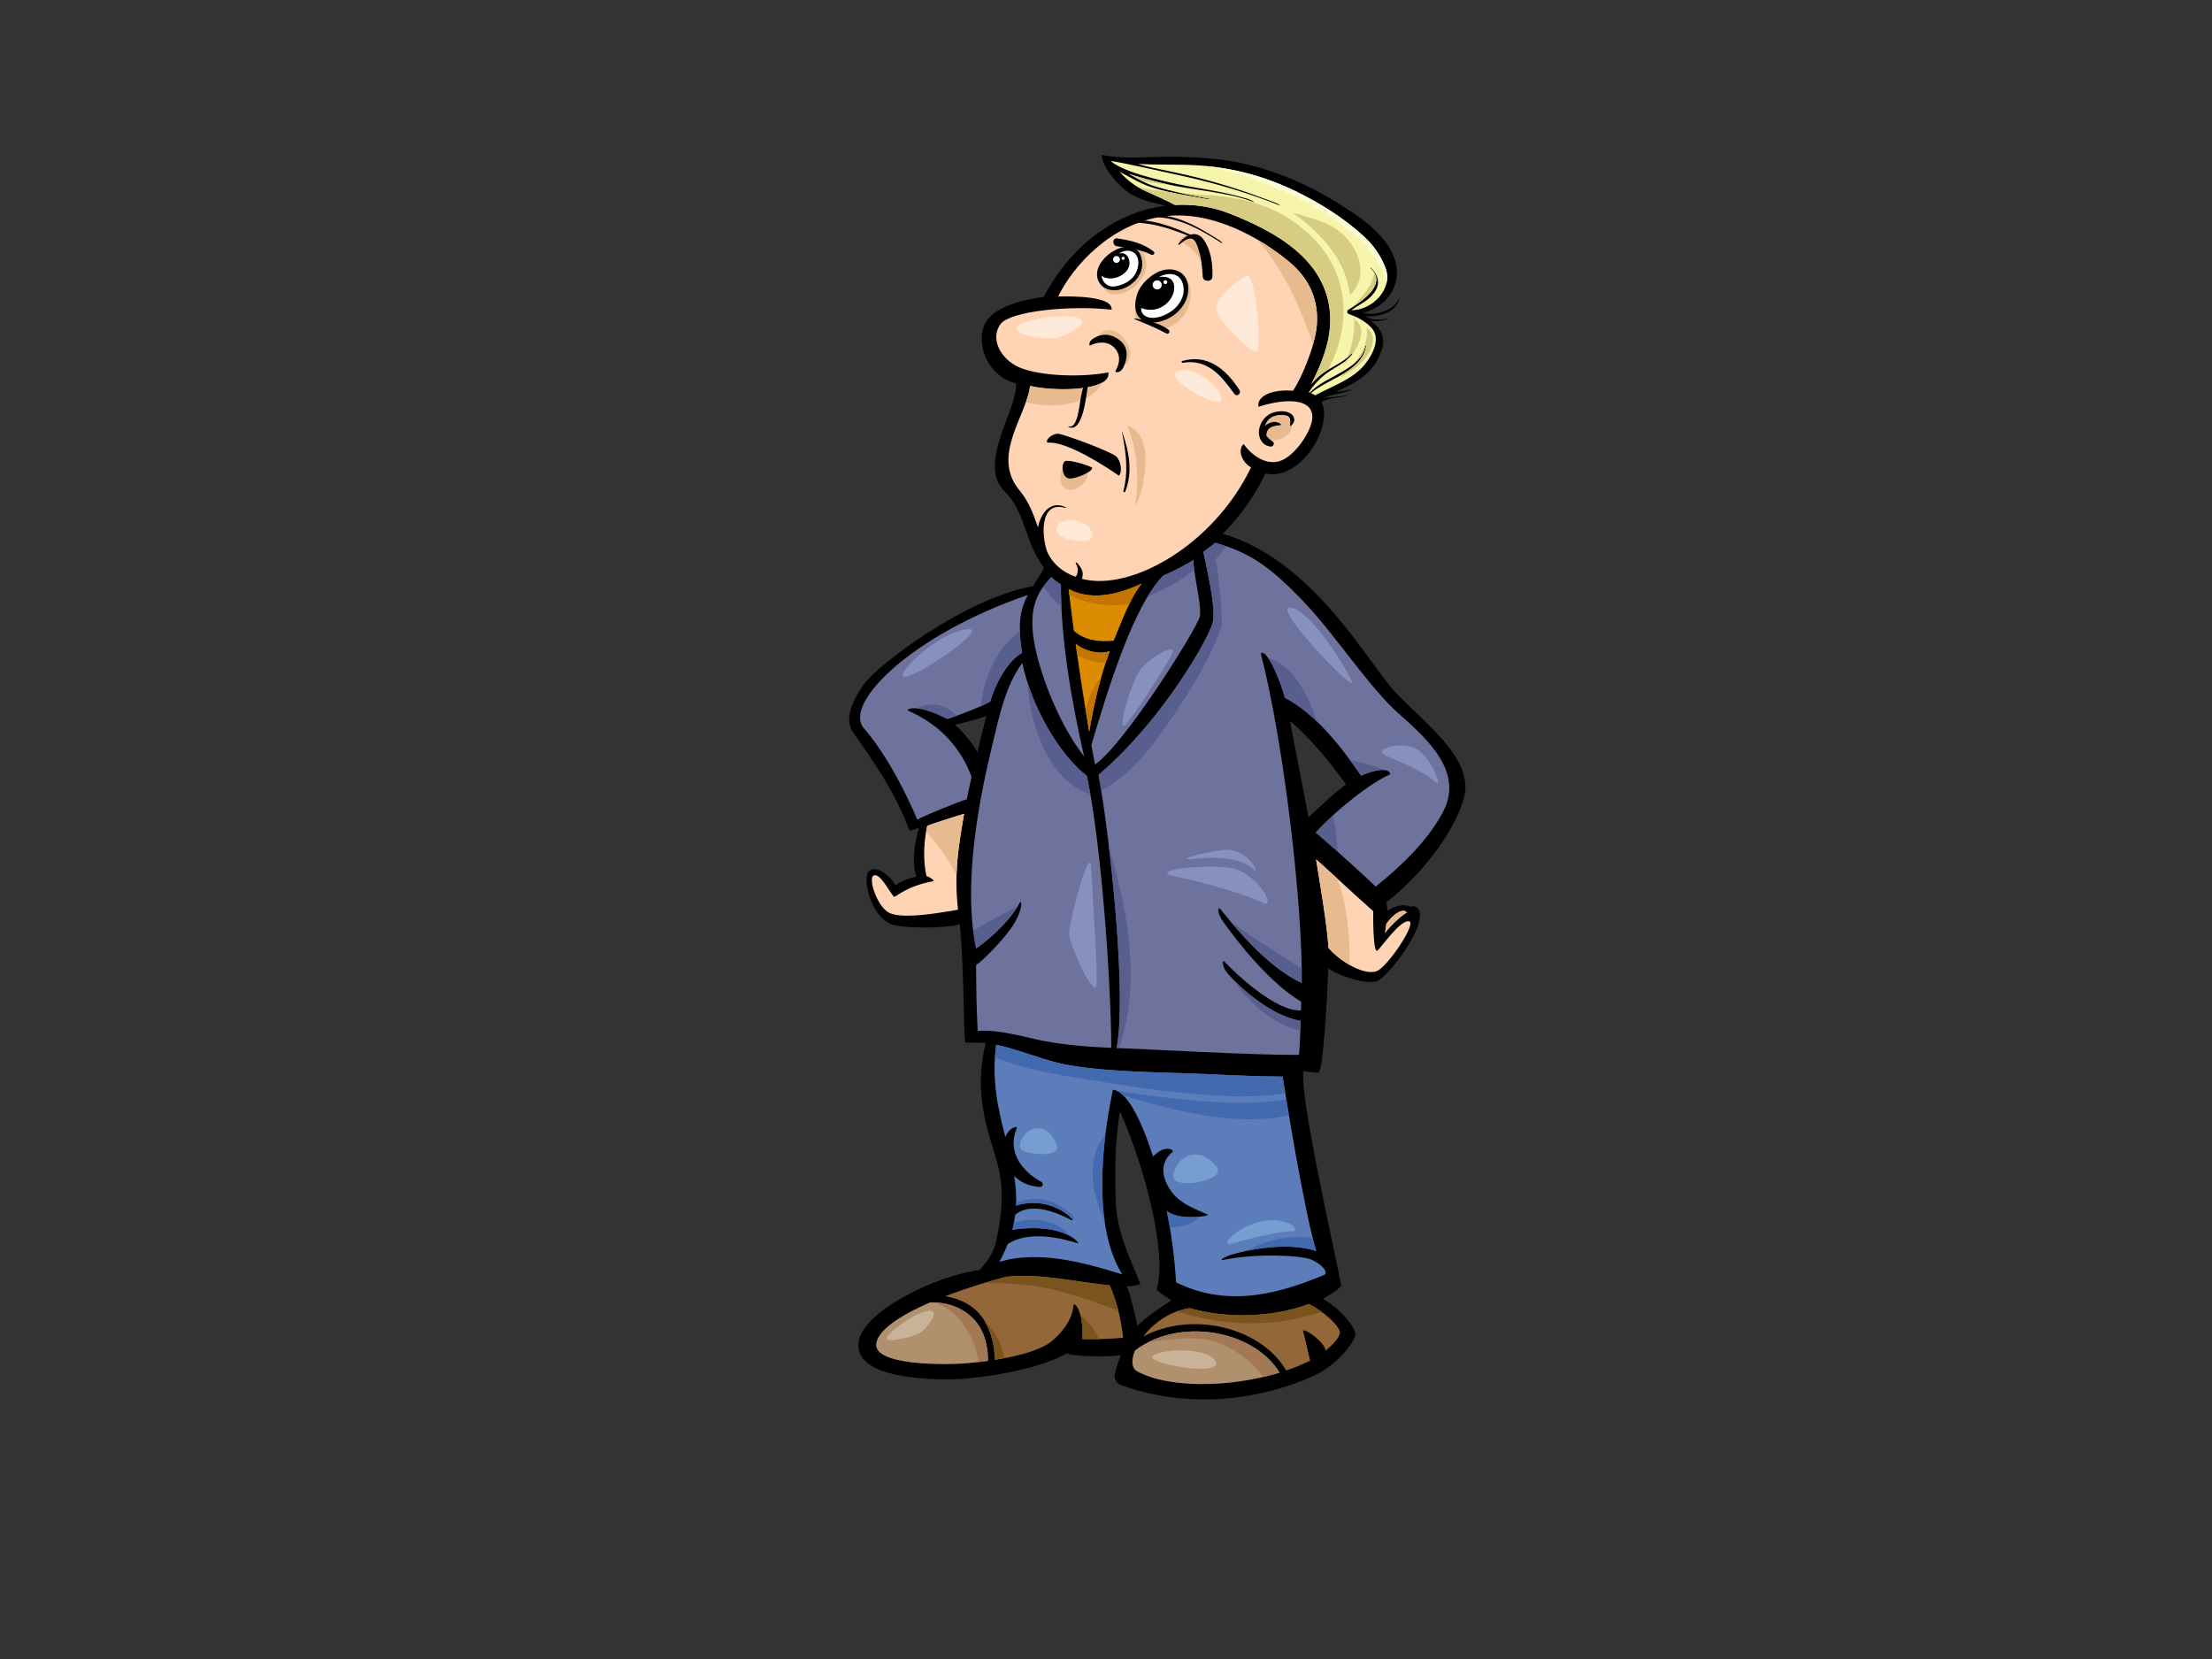 <?xml version="1.0" encoding="utf-8"?>
<!-- Generator: Adobe Illustrator 17.0.0, SVG Export Plug-In . SVG Version: 6.00 Build 0)  -->
<!DOCTYPE svg PUBLIC "-//W3C//DTD SVG 1.1//EN" "http://www.w3.org/Graphics/SVG/1.1/DTD/svg11.dtd">
<svg version="1.1" id="Layer_1" xmlns="http://www.w3.org/2000/svg" xmlns:xlink="http://www.w3.org/1999/xlink" x="0px" y="0px"
	 width="800px" height="600px" viewBox="0 0 800 600" enable-background="new 0 0 800 600" xml:space="preserve">
<rect x="0" y="0" width="800" height="600" fill="#333333" stroke="none"/>
<g>
	<path d="M529.445,288.624c4.085-14.494-15.524-28.079-25.326-38.864c-9.8-10.778-29.255-47.083-61.836-56.704
		c6.431-6.676,11.835-14.215,15.356-21.813c9.314,2.084,17.465-7.853,19.903-14.824c1.697-4.865,1.786-8.519,0.372-11.052
		c2.917-1.549,6.167-1.349,9.357-2.329c0.082-0.031,0.028-0.157-0.06-0.135c-2.742,0.798-5.853,0.456-8.592,1.232
		c1.257-0.667,2.554-1.146,4.127-1.492c1.941-0.428,3.956-0.824,5.82-1.539c0.16-0.059,0.056-0.296-0.1-0.24
		c-1.509,0.483-3.442,0.641-5.387,0.895c7.121-3.263,13.808-6.491,16.622-15.175c1.59-4.907-0.633-8.202-3.995-10.578
		c2.071,0.306,4.275,0.098,6.076-0.543c0.116-0.04,0.06-0.251-0.065-0.219c-2.782,0.656-5.553,0.49-7.932-0.865
		c4.802,0.249,10.493-1.11,12.223-5.867c0.065-0.185-0.193-0.289-0.278-0.114c-1.371,2.883-4.472,4.151-7.411,4.826
		c-1.28,0.293-2.557,0.326-3.863,0.191c-0.482-0.05-0.93-0.194-1.368-0.351c7.686-1.818,13.428-8.796,11.867-17.195
		c-1.927-10.354-13.835-18.031-22.052-23.019c-10.444-6.337-21.725-11.178-33.67-13.805c-8.253-1.813-16.756-2.264-25.169-2.347
		c-8.43-0.08-17.205,1.035-25.508-0.69c-0.432,3.591,5.818,11.695,11.095,14.531c3.649,1.965,7.751,2.913,11.821,3.867
		c-16.961,2.165-33.565,13.307-44.008,32.954c-14.993,2.172-21.254,6.473-22.216,12.721c-1.368,8.925,4.822,16.943,12.215,18.545
		c0.573,9.707-14.323,29.205-4.044,39.183c7.458,7.247,7.314,18.722,14.14,27.481c-0.582,1.746-3.158,5.156-3.957,6.717
		c-24.174,4.18-56.111,28.351-61.184,35.513c-3.329,4.704-7.536,12.04-3.876,17.312c7.259,10.45,15.217,21.489,20.349,35.555
		c1.115-0.123,2.478-0.495,3.47-1.112c-1.595,5.502-2.727,12.932-0.894,17.822c-2.687,0.423-5.259,1.447-7.615,3.009
		c-1.595-2.807-7.015-7.994-9.828-4.723c-1.827,2.118,0.321,15.369,8.19,18.799c3.948,1.719,20.309,1.65,24.89,0.042
		c1.729,16.267,1.194,39.972,2.088,42.86c2.203,0,4.959,0,7.325,0.146c-4.748,18.868,1.113,32.377,4.172,43.34
		c3.059,10.961,1.028,21.2-0.423,28.367c-1.073,5.293-4.658,8.682-5.983,10.42c-16.219,1.988-42.793,15.263-43.812,26.223
		c-1.021,10.96,17.333,13.512,34.869,13.253c5.325-0.077,29.045-2.633,40.579-9.453c0.408,1.078,13.845,1.565,19.427,0.769
		c-0.917,2.279-1.637,4.57-2.134,6.757c-0.445,1.96,0.733,3.49,2.503,4.126c22.373,8.013,47.231,6.263,68.929-3.215
		c8.762-3.826,15.567-12.716,15.549-15.293c-0.017-2.582-5.81-9.583-11.724-12.751c1.084-0.622,5.606-3.313,6.627-4.845
		c-3.638-18.159-15.041-68.574-13.717-77.623c1.731,0.284,3.621,0.584,5.365,0.61c1.864,0.022,3.346-28.973,3.653-37.736
		c4.045,2.956,13.639,5.856,17.412,4.698c3.772-1.163,15.379-16.273,15.768-23.536c0.165-3.052-2.044-4.107-3.386-3.384
		c-2.069-1.103-5.523-0.572-8.409,1.491c0.085-0.296-0.354-2.906-0.381-3.122C513.11,317.273,525.697,301.88,529.445,288.624z
		 M473.251,295.563c-1.332-6.934-5.826-29.999-6.734-34.794c3.738,2.905,12.408,11.62,20.264,22.966
		C481.921,287.202,477.339,291.877,473.251,295.563z M412.44,464.421c-3.062-7.899-8.597-18.499-8.925-30.085
		c-0.238-8.334-0.513-19.88,1.529-32.372c9.436,21.161,17.093,51.661,13.257,64.5c1.793,1.691,5.307,3.719,5.355,3.824
		c-2.643,1.685-10.254,6.737-12.289,9.321c-0.312-1.707-0.664-3.405-1.118-5.125c-0.774-2.893-1.413-6.295-2.696-9.204
		C408.149,465.297,411.161,464.933,412.44,464.421z M347.598,264.266c-0.741-0.798-1.532-1.522-2.353-2.218
		c1.649-0.282,3.296-0.649,5.009-1.135c2.048-0.581,4.398-1.136,6.494-2.038c-1.164,4.451-2.254,8.877-3.281,13.203
		C351.941,269.148,349.613,266.433,347.598,264.266z"/>
	<path fill="#6E739D" d="M431.662,202.483c-0.417,3.507,3.116,16.464,2.248,20.529c-0.874,4.068-27.064,46.057-37.877,53.452
		c-0.496-2.794-0.854-4.187-1.337-6.976c5.519-18.588,15.106-50.541,26.064-61.347C422.905,207.34,430.193,203.607,431.662,202.483z
		"/>
	<path fill="#DB8C00" d="M393.938,264.681c-1.796-10.58-3.432-21.177-4.908-31.827c4.214,3.23,9.934,3.811,12.346,2.557
		C397.918,244.876,395.519,254.742,393.938,264.681z"/>
	<path fill="#DB8C00" d="M412.898,211.039c-4.309,5.299-7.748,15.17-10.109,20.675c-5.77,0.597-10.708-0.277-14.414-3.565
		c-0.667-5.034-1.311-10.075-1.895-15.151C392.082,216.043,400.505,216.913,412.898,211.039z"/>
	<path fill="#C47500" d="M399.918,239.765c0.479-1.454,0.933-2.917,1.458-4.353c-2.412,1.254-8.133,0.673-12.346-2.557
		c0.198,1.424,0.423,2.84,0.622,4.264C392.88,238.731,396.346,239.583,399.918,239.765z"/>
	<path fill="#C47500" d="M392.675,256.9c0.414,2.594,0.826,5.19,1.263,7.78c1.052-6.608,2.5-13.175,4.348-19.621
		C395.249,248.359,393.522,252.501,392.675,256.9z"/>
	<path fill="#C47500" d="M408.378,218.569c1.374-2.843,2.886-5.515,4.521-7.53c-12.394,5.874-20.817,5.004-26.417,1.959
		c0.082,0.725,0.184,1.436,0.27,2.158C393.238,218.641,400.911,219.418,408.378,218.569z"/>
	<path fill="#6E739D" d="M380.203,208.678c1.03,0.997,2.197,1.907,3.488,2.748c-0.032,20.597,4.021,42.796,8.39,62.13
		c-6.065-7.714-11.142-18.282-14.562-28.222C369.136,220.982,375.236,214.299,380.203,208.678z"/>
	<path fill="#FFD4B4" d="M346.483,329.018c-4.624,0.723-19.702,3.714-24.901,1.113c-4.382-2.196-7.773-12.702-5.579-13.509
		c2.355-0.867,5.412,5.548,7.246,7.648c0.52,0.596,3.903-3.686,14.259-5.569c0.852-0.157-1.663-1.775-2.416-1.81
		c-0.988-4.173-1.368-10.68,0.244-18.227c2.597-0.99,11.389-3.807,13.344-4.326C346.423,307.222,345.073,316.135,346.483,329.018z"
		/>
	<path fill="#6E739D" d="M349.659,289.062c-2.838,0.804-15.323,5.905-17.92,7.364c-3.122-7.406-10.239-22.583-19.322-33.06
		c-7.563-8.729,16.924-33.67,59.333-48.195c-3.497,6.298-3.327,12.582-2.135,21.005c-4.546,2.235-9.528,10.531-11.485,17.596
		c-3.809,2.065-12.447,5.376-15.606,6.26c-11.15-5.938-15.099-3.445-14.091-3c5.458,2.391,17.174,8.389,22.96,23.929
		C350.788,283.607,350.204,286.313,349.659,289.062z"/>
	<path fill="#6E739D" d="M353.607,372.874c-0.384-6.848-0.571-14.655-0.598-23.875c2.867-1.773,11.049-10.462,13.529-14.595
		c3.803-6.333,2.81-8.854,2.362-8.028c-4.448,8.219-13.603,15.111-15.891,16.656c-5.063-24.595,1.654-56.102,5.969-74.019
		c2.514-10.462,4.776-21.187,10.743-29.248c3.408,16.281,13.759,33.531,23.358,40.843c5.168,24.186,8.711,73.434,8.833,98.348
		c-8.273-0.34-16.506-0.97-24.476-2.503C370.127,375.042,361.117,372.202,353.607,372.874z"/>
	<path fill="#B1906E" d="M355.516,482.276c-3.286-7.811-11.177-11.516-19.129-11.258c-10.915,4.729-18.632,9.917-19.478,14.743
		c-1.467,8.333,26.026,7.98,33.582,7.212c2.08-0.209,4.39-0.466,6.806-0.794C357.33,488.757,356.823,485.379,355.516,482.276z"/>
	<path fill="#946739" d="M401.326,464.857c-12.566-1.248-24.615-4.363-37.398-3.125c-7.78,2.061-15.362,4.468-22.105,7.066
		c5.903,0.936,11.329,3.835,14.347,9.072c2.475,4.297,3.554,9.085,3.593,13.938c6.666-1.032,13.759-2.656,18.768-5.46
		c2.883-1.617,9.436-7.906,9.692-14.279c0.056-1.485,3.823,1.782,3.222,12.129c0.015,0.333,9.873,0.165,14.773-0.391
		C405.459,477.401,404.026,470.791,401.326,464.857z"/>
	<path fill="#B1906E" d="M410.47,488.431c-1.397,3.421-1.305,6.388,0.823,7.547c11.211,6.123,33.358,5.996,51.486,0.454
		C453.121,480.695,426.093,476.387,410.47,488.431z"/>
	<path fill="#A37855" d="M346.829,477.09c3.886,4.446,6.283,9.856,7.095,15.511c1.09-0.127,2.219-0.266,3.372-0.422
		c0.034-3.421-0.472-6.799-1.78-9.902c-3.088-7.349-10.265-11.017-17.721-11.217C341.032,472.047,344.156,474.032,346.829,477.09z"
		/>
	<path fill="#A37855" d="M423.063,484.421c6.476-0.665,13.276-0.828,19.353,1.927c5.444,2.467,10.83,6.549,14.404,11.665
		c2.02-0.468,4.015-0.987,5.959-1.58c-8.736-14.237-31.662-19.072-47.526-10.96C417.779,484.97,420.39,484.697,423.063,484.421z"/>
	<path fill="#946739" d="M473.313,471.59c-12.539,4.831-29.564,5.412-42.985,1.523c-7.212,0.964-13.226,5.491-16.912,10.306
		c17.25-9.365,42.406-3.649,51.772,12.23c3.04-1.034,5.96-2.208,8.648-3.552c-0.306-1.13-1.881-8.275-2.52-10.585
		c-0.488-1.772,7.466,3.324,8.156,6.95c1.62-1.378,4.861-4.157,5.111-6.451C484.836,479.718,478.21,473.853,473.313,471.59z"/>
	<path fill="#7A541D" d="M382.448,466.777c7.507,1.955,14.8,4.527,22.027,7.286c-0.791-3.162-1.813-6.269-3.15-9.206
		c-12.566-1.248-24.615-4.363-37.398-3.125c-2.634,0.699-5.228,1.448-7.793,2.22C364.953,464.082,373.564,464.468,382.448,466.777z"
		/>
	<path fill="#7A541D" d="M390.774,475.702c0.537,1.998,0.886,4.785,0.672,8.496c0.008,0.175,2.719,0.21,6,0.126
		C396.158,480.924,393.658,478.249,390.774,475.702z"/>
	<path fill="#7A541D" d="M356.18,477.886c2.472,4.296,3.545,9.077,3.584,13.922c1.123-0.175,2.256-0.37,3.389-0.582
		C362.314,485.873,359.894,481.383,356.18,477.886z"/>
	<path fill="#7A541D" d="M478.03,474.463c-1.569-1.154-3.224-2.183-4.717-2.874c-12.539,4.831-29.564,5.412-42.985,1.523
		c-1.603,0.215-3.131,0.627-4.603,1.157C442.555,479.9,461.195,480.105,478.03,474.463z"/>
	<path fill="#5C7DBA" d="M476.043,452.45c-8.795-2.815-19.86-1.451-28.682,0.75c-5.094,1.275-6.304,2.735-5.217,2.507
		c11.848-2.507,28.163-1.742,31.987-0.207c3.826,1.526,6.63,4.838,4.669,5.643c-14.321,5.877-33.73,12.458-53.47,2.623
		c-0.437-8.366-1.643-17.289-3.345-25.862c4.065,3.714,15.938,1.891,14.82,1.386c-4.641-2.105-9.834-3.934-12.894-8.01
		c-4.475-5.98-4.072-11.218,0.218-14.743c0.644-0.527-2.765-2.844-7.115,1.765c-4.396-13.91-9.814-23.977-14.511-24.13
		c-4.008,18.82-7.461,49.476,3.395,66.73c-14.075-4.373-30.467-8.824-44.469-4.506c1.206-2.205,2.185-4.334,2.999-6.408
		c7.479-5.196,19.975-2.091,25.457-0.306c0.967,0.316-4.72-7.691-23.74-4.934c0.483-1.847,0.784-3.64,1.011-5.41
		c5.16-4.394,13.864-1.533,20.295,1.915c2.812,1.504-6.622-9.463-19.977-5.206c0.182-3.67-0.113-7.208-0.672-10.709
		c2.381,2.368,5.603,3.717,9.255,3.937c1.158,0.063,1.445-1.363,0.483-1.881c-7.158-3.89-12.392-11.123-8.789-19.426
		c0.351-0.803-2.727-0.398-4.15,3.264c-2.538-9.873-5.075-20.368-3.33-33.394c8.719,1.832,17.99,5.989,26.104,7.36
		c16.923,2.866,35.223,2.503,52.356,3.355c8.356,0.412,16.774,0.747,25.174,0.807C464.445,393.549,472.016,439.856,476.043,452.45z"
		/>
	<path fill="#4369AF" d="M406.301,396.24c19.353,5.752,40.652,11.225,59.864,7.164c-0.352-2.079-0.676-4.025-0.96-5.753
		c-13.268,2.132-27.54,1.05-39.94-0.273c-7.217-0.771-14.389-1.811-21.549-2.931C404.565,394.764,405.427,395.376,406.301,396.24z"
		/>
	<path fill="#4369AF" d="M433.59,440.059c-3.565,0.322-9.082,0.149-11.607-2.154c0.392,1.977,0.75,3.977,1.089,5.979
		C427.243,443.703,431.214,442.876,433.59,440.059z"/>
	<path fill="#4369AF" d="M451.365,452.308c8.009-1.609,17.167-2.261,24.677,0.142c-0.394-1.227-0.822-2.805-1.272-4.603
		C466.832,446.459,458.311,448.088,451.365,452.308z"/>
	<path fill="#4369AF" d="M392.834,390.309c10.237,1.693,20.483,3.409,30.804,4.511c12.638,1.35,27.515,2.749,41.2,0.574
		c-0.5-3.099-0.835-5.271-0.934-6.033c-8.4-0.06-16.818-0.395-25.174-0.807c-17.133-0.852-35.433-0.49-52.356-3.355
		c-8.114-1.371-17.384-5.528-26.104-7.36c-0.201,1.516-0.337,2.992-0.431,4.442C370.178,386.917,381.703,388.468,392.834,390.309z"
		/>
	<path fill="#4369AF" d="M386.985,438.729c-1.458-1.271-3.073-2.375-4.785-3.271c-4.668-2.452-9.519-2.331-14.482-0.536
		c-0.082,0.03-0.148,0.021-0.225,0.032c-0.005,0.362-0.002,0.727-0.02,1.093c11.441-3.646,19.977,3.86,20.429,5.146
		C388.869,440.662,388.237,439.825,386.985,438.729z"/>
	<path fill="#4369AF" d="M399.519,441.633c-1.433-10.131-0.957-21.298,0.3-31.437C392.88,418.684,394.5,430.925,399.519,441.633z"/>
	<path fill="#4369AF" d="M386.908,446.997c-4.408-5.83-13.199-7.008-20.218-4.736c-0.153,0.82-0.327,1.646-0.547,2.488
		C376.998,443.175,383.497,445.106,386.908,446.997z"/>
	<path fill="#FFD4B4" d="M509.451,333.17c3.17,0.212-6.417,14.739-10.771,17.638c-4.36,2.908-14.239-3.192-18.271-8.066
		c-0.164-6.859-3.811-28.001-4.435-31.957c3.026,2.586,12.535,11.559,20.687,18.763c-0.045,0.605-0.191,16.068,1.637,14.164
		C500.125,341.804,506.286,332.958,509.451,333.17z"/>
	<path fill="#FFD4B4" d="M508.79,330.023c-2.31,1.401-5.446,4.292-7.929,7.407c0.269-1.014,0.388-2.109,0.485-3.212
		C503.76,330.516,507.637,328.212,508.79,330.023z"/>
	<path fill="#E8BA8F" d="M345.956,316.329c0.212-7.09,1.274-13.728,2.724-21.99c-1.955,0.52-10.746,3.337-13.344,4.326
		c-0.164,0.774-0.295,1.528-0.42,2.278C339.498,305.464,343.165,311.469,345.956,316.329z"/>
	<path fill="#E8BA8F" d="M487.641,336.502c-0.588-6.072-1.493-12.274-3.747-17.982c-0.117-0.296-0.242-0.587-0.361-0.879
		c-3.383-3.107-6.162-5.664-7.558-6.856c0.624,3.956,4.271,25.098,4.435,31.957c1.765,2.131,4.645,4.494,7.689,6.238
		C488.149,344.81,488.043,340.644,487.641,336.502z"/>
	<path fill="#E8BA8F" d="M508.79,330.023c-2.31,1.401-5.446,4.292-7.929,7.407c0.269-1.014,0.388-2.109,0.485-3.212
		C503.76,330.516,507.637,328.212,508.79,330.023z"/>
	<path fill="#6E739D" d="M497.511,320.648c-1.575-1.686-16.389-15.145-21.652-19.559c8.566-9.314,20.548-18.287,26.708-20.932
		c0.775-0.334-0.553-3.853-10.29,0.365c-6.669-9.588-15.964-22.081-27.58-28.171c-1.454-5.812-6.624-18.146-8.713-15.981
		c8.31,31.949,15.192,91.151,14.797,119.125c-13.098-5.948-25.705-22.169-29.491-26.793c-0.669-0.818-1.506,1.024,1.248,4.875
		c5.402,7.572,16.798,22.034,28.052,28.688c-0.028,1.069-0.054,2.131-0.083,3.188c-9.243,0.344-23.48-13.225-27.791-17.777
		c-0.608-0.64-1.002,1.871,1.475,4.631c5.444,6.052,15.97,15.142,26.215,16.919c-0.113,4.184-0.394,10.98-0.608,12.265
		c-13.595,0.273-57.945-2.174-65.982-2.466c3.746-18.15-2.029-74.083-6.505-98.791c23.238-19.753,39.793-49.378,41.246-54.9
		c1.453-5.514-2.454-20.974-3.34-25.741c0.95-0.81,3.051-2.142,4.211-3.301c12.488,3.483,20.037,8.711,31.951,21.205
		c11.908,12.484,23.598,30.98,34.559,40.652c10.969,9.678,23.377,21.312,15.978,35.443
		C516.611,303.724,507.078,313.044,497.511,320.648z"/>
	<path fill="#585E8E" d="M431.88,205.994c-0.204-1.492-0.309-2.738-0.218-3.511c-1.468,1.124-8.756,4.857-10.902,5.657
		c-1.946,1.919-3.848,4.529-5.69,7.587C421.077,213.198,426.922,210.301,431.88,205.994z"/>
	<path fill="#585E8E" d="M383.887,219.548c-0.125-2.726-0.201-5.439-0.196-8.122c-1.291-0.841-2.458-1.751-3.488-2.748
		c-0.987,1.113-2.01,2.277-2.963,3.604C379.297,214.861,381.49,217.333,383.887,219.548z"/>
	<path fill="#585E8E" d="M354.75,255.396c1.302-0.58,2.48-1.136,3.38-1.625c1.956-7.065,6.939-15.361,11.485-17.596
		c-0.397-2.816-0.661-5.377-0.737-7.793C360.352,234.17,355.841,245.174,354.75,255.396z"/>
	<path fill="#585E8E" d="M331.38,256.169c2.294,0.159,5.92,1.081,11.143,3.862c0.831-0.232,2.049-0.64,3.454-1.14
		C341.979,254.576,336.644,253.667,331.38,256.169z"/>
	<path fill="#585E8E" d="M394.339,287.183c-0.406-2.342-0.826-4.554-1.258-6.575c-8.268-6.298-17.087-19.972-21.552-34.05
		C372.525,262.411,379.436,282.578,394.339,287.183z"/>
	<path fill="#585E8E" d="M368.232,327.524c-4.723,2.911-10.001,5.197-14.713,8.176c-0.508,0.318-1.014,0.628-1.522,0.943
		c0.27,2.167,0.585,4.309,1.013,6.389C355.19,341.559,363.597,335.228,368.232,327.524z"/>
	<path fill="#585E8E" d="M483.732,307.99c-0.159-4.416-0.667-8.797-1.703-13.037c-2.159,1.986-4.252,4.049-6.17,6.135
		C477.665,302.602,480.597,305.186,483.732,307.99z"/>
	<path fill="#585E8E" d="M445.35,333.644c5.721,6.781,15.423,17.306,25.43,21.851c0.022-1.658,0.02-3.432-0.009-5.297
		C462.149,344.907,453.638,339.443,445.35,333.644z"/>
	<path fill="#585E8E" d="M401.048,306.106c3.179,26.608,5.489,59.732,2.765,72.919c0.256,0.01,0.55,0.022,0.877,0.036
		C412.766,355.772,408.05,329.748,401.048,306.106z"/>
	<path fill="#585E8E" d="M500.565,278.501c-3.869-1.758-7.947-2.945-12.192-3.423c1.376,1.868,2.697,3.712,3.903,5.444
		C496.381,278.746,498.976,278.35,500.565,278.501z"/>
	<path fill="#585E8E" d="M446.445,354.687c5.387,8.454,14.136,15.627,23.842,18.156c0.045-1.286,0.088-2.538,0.117-3.616
		C461.433,367.67,452.247,360.506,446.445,354.687z"/>
	<path fill="#585E8E" d="M458.664,237.988c2.299,3.347,5.035,10.383,6.033,14.363c4.243,2.225,8.174,5.308,11.781,8.789
		C472.976,251,467.516,240.442,458.664,237.988z"/>
	<path fill="#585E8E" d="M423.867,259.528c7.183-10.543,14.062-21.682,18.2-33.815c-0.088-0.161-0.153-0.342-0.156-0.569
		c-0.083-7.161-1.082-14.234-1.881-21.337c-0.513-0.301-0.797-0.904-0.338-1.519c1.214-1.644,2.529-3.195,3.888-4.703
		c-1.328-0.459-2.707-0.889-4.155-1.295c-1.16,1.16-3.261,2.491-4.211,3.301c0.886,4.767,4.793,20.228,3.34,25.741
		c-1.453,5.522-18.008,35.147-41.246,54.9c0.318,1.739,0.639,3.648,0.962,5.673C409.299,280.138,416.99,269.62,423.867,259.528z"/>
	<path fill-rule="evenodd" clip-rule="evenodd" fill="#F7F5AB" d="M497.627,104.866c-2.117,3.756-5.664,4.959-8.918,7.338
		c7.547,0.048,15.217-7.678,12.383-15.278c-1.651-4.438-4.37-8.245-7.853-11.451c-7.072-6.507-15.315-11.688-23.9-15.952
		c-11.208-5.565-23.176-8.862-35.669-9.697c-7.316-0.492-14.787-0.094-22.128-0.562c1.668,0.509,3.329,0.994,4.998,1.34
		c5.509,1.143,11.038,2.251,16.498,3.625c10.214,2.571,17.891,5.208,27.75,8.91c2.103,0.792,2.177,1.204,2.145,1.191
		c-11.063-4.392-22.42-7.812-34.039-10.425c-5.353-1.204-23.48-5.21-27.209-5.699c2.511,2.371,8.73,4.423,12.011,5.369
		c5.131,1.485,10.438,2.735,15.686,3.717c8.102,1.52,13.716,2.199,21.645,4.572c2.035,0.61,2.816,1.356,2.617,1.281
		c-10.351-3.936-21.668-4.121-32.927-6.832c-3.879-0.934-8.708-2.191-12.479-3.47c2.946,1.666,5.86,3.422,9.145,4.448
		c6.511,2.026,13.564,3.389,19.884,4.56c1.481,0.273-0.275,0.251-1.618-0.002c-6.05-1.119-12.113-2.012-18.025-3.757
		c-5.126-1.522-8.12-3.623-12.769-6.006c2.671,2.942,5.701,5.369,9.615,7.097c3.578,1.584,7.052,3.115,10.449,4.948
		c6.752-0.378,13.5,0.622,19.877,3.132c16.914,6.667,30.016,15.016,34.645,28.361c4.467,12.909-0.982,24.726-5.149,33.269
		c1.112-1.359,2.382-2.589,3.746-3.627c3.465-2.637,7.817-4.106,10.742-7.393c0.153-0.168,0.423,0.032,0.283,0.214
		c-2.024,2.691-4.726,3.981-7.516,5.724c-3.473,2.178-6.057,4.825-8.217,8.102c0.113,0.046,0.244,0.085,0.363,0.127
		c5.651-6.192,18.098-7.982,20.107-16.813c0.035-0.172,0.309-0.148,0.272,0.035c-1.719,9.285-13.558,11.503-19.965,16.924
		c0.559,0.233,1.089,0.488,1.559,0.787c6.042-3.275,13.612-5.799,17.849-11.069c2.628-3.278,6.077-9.221,2.633-13.181
		c-2.279-2.619-5.344-4.058-8.539-5.26c-0.44-0.163-0.471-1.102-0.147-1.306c3.309-2.149,15.166-9.01,8.14-15.242
		c-0.066-0.059,0.015-0.171,0.088-0.11C498.054,98.784,499.259,101.982,497.627,104.866z"/>
	<path fill-rule="evenodd" clip-rule="evenodd" fill="#FBFAD7" d="M447.411,62.733c10.933,3.503,21.756,8.204,31.583,14.169
		c7.85,4.762,20.872,15.098,22.389,25.716c0.463-1.82,0.429-3.761-0.292-5.692c-1.651-4.438-4.37-8.245-7.853-11.451
		c-7.072-6.507-15.315-11.688-23.9-15.952c-10.533-5.231-21.742-8.427-33.421-9.49C439.799,60.689,443.655,61.529,447.411,62.733z"
		/>
	<path fill-rule="evenodd" clip-rule="evenodd" fill="#D6CC82" d="M479.439,105.622c4.467,12.909-0.982,24.726-5.149,33.269
		c1.112-1.359,2.382-2.589,3.746-3.627c0.726-0.552,1.493-1.048,2.277-1.524c8.545-16.111,8.08-35.337-7.083-49.24
		c-10.486-9.612-21.99-12.884-35.935-13.893c-3.341-0.241-6.677-0.464-10.004-0.743c3.403,0.751,6.781,1.393,9.974,1.985
		c1.481,0.273-0.275,0.251-1.618-0.002c-4.201-0.777-8.407-1.461-12.566-2.382c-3.879-0.41-7.726-0.959-11.529-1.802
		c0.919,0.55,1.885,1.061,2.915,1.516c3.578,1.584,7.052,3.115,10.449,4.948c6.752-0.378,13.5,0.622,19.877,3.132
		C461.708,83.928,474.81,92.277,479.439,105.622z"/>
	<path fill-rule="evenodd" clip-rule="evenodd" fill="#D6CC82" d="M420.716,66.312c-3.879-0.934-8.708-2.191-12.479-3.47
		c1.572,0.888,3.138,1.793,4.748,2.607c3.417,0.667,6.857,1.099,10.311,1.42C422.438,66.689,421.576,66.519,420.716,66.312z"/>
	<path fill-rule="evenodd" clip-rule="evenodd" fill="#D6CC82" d="M497.004,98.584c-0.628,4.922-4.723,9.237-8.117,12.653
		C492.789,108.729,500.114,103.615,497.004,98.584z"/>
	<path fill-rule="evenodd" clip-rule="evenodd" fill="#D6CC82" d="M482.649,82.468c-4.842-3.001-10.129-4.039-15.32-5.559
		c5.2,3.432,9.819,7.774,13.751,12.788c4.113,5.243,6.365,11.024,7.177,16.961C496.087,99.109,490.51,87.339,482.649,82.468z"/>
	<path fill-rule="evenodd" clip-rule="evenodd" fill="#D6CC82" d="M490.305,115.866c-0.51-0.381-0.579-0.96-0.42-1.444
		c-0.077-0.032-0.156-0.066-0.233-0.1c0.479,4.641-0.354,10.209-2.42,15.013c0.547-0.452,1.068-0.926,1.546-1.462
		c0.153-0.168,0.423,0.032,0.283,0.214c-0.704,0.936-1.495,1.691-2.339,2.365c-0.272,0.564-0.562,1.109-0.869,1.643
		c0.253-0.263,0.517-0.514,0.766-0.781C489.351,128.372,495.496,119.75,490.305,115.866z"/>
	<path fill-rule="evenodd" clip-rule="evenodd" fill="#D6CC82" d="M486.738,134.606c-0.664,0.658-1.34,1.307-2.015,1.958
		c3.09-1.848,6.204-3.733,8.534-6.371c3.093-3.498,5.105-8.838,0.977-11.733c0.428,2.417-0.08,5.111-1.03,7.4
		c-0.923,2.227-2.282,4.13-3.815,5.905c2.128-1.732,3.78-3.789,4.407-6.54c0.035-0.172,0.309-0.148,0.272,0.035
		C493.274,129.547,490.319,132.32,486.738,134.606z"/>
	<path fill-rule="evenodd" clip-rule="evenodd" fill="#FFD4B4" d="M467.615,141.317c2.704-3.776,8.011-15.796,8.637-23.774
		c0.682-8.638-2.399-16.524-9.897-22.772c-9.63-8.027-27.768-19.196-46.173-16.418c-18.404,2.781-31.991,17.609-37.482,28.863
		c5.108-0.106,19.907-0.141,19.311,4.791c-15.391-1.732-36.64,0.637-40.063,5.081c-3.701,4.807-0.804,11.751,5.531,15.218
		c6.332,3.478,22.33,4.486,33.378,2.374c1.155,6.668-18.688,7.102-28.316,4.897c-1.249,10.717-14.136,25.247-3.931,37.622
		c10.203,12.388,5.106,27.296,22.582,32.107c17.465,4.824,47.666-11.964,61.28-40.293c-3.063-1.568-5.111-6.122-2.718-8.434
		c2.478,3.493,7.53,7.745,12.893,6.24c5.361-1.509,11.381-10.368,11.926-15.158c0.851-7.45-8.809-7.944-19.418-4.54
		C454.407,143.36,459.816,140.697,467.615,141.317z"/>
	<path fill-rule="evenodd" clip-rule="evenodd" fill="#E8BA8F" d="M383.943,169.847c-0.672,2.222-0.735,4.935,0.917,6.434
		c3.005,2.72,8.006-1.173,8.451-4.46C393.881,167.614,387.641,168.569,383.943,169.847z"/>
	<path fill-rule="evenodd" clip-rule="evenodd" fill="#E8BA8F" d="M474.866,124.618c0.703-2.492,1.217-4.929,1.387-7.076
		c0.682-8.638-2.399-16.524-9.897-22.772c-3.134-2.613-7.181-5.552-11.832-8.242C464.153,97.184,470.225,110.901,474.866,124.618z"
		/>
	<path fill-rule="evenodd" clip-rule="evenodd" fill="#E8BA8F" d="M413.828,103.617c-2.874,3.522-4.161,7.502-2.924,11.79
		c1.314,0.282,2.628,0.579,3.894,1.106c1.904,0.789,3.755,1.805,5.492,2.928c2.832-0.98,5.531-2.46,7.424-4.766
		c3.142-3.839,4.558-11.133,0.201-14.844C423.512,96.078,416.939,99.805,413.828,103.617z"/>
	<path fill-rule="evenodd" clip-rule="evenodd" fill="#E8BA8F" d="M407.681,153.834c3.8,9.529,4.402,19.23,2.756,29.209
		c1.391-2.379,2.392-5.068,2.965-8.267C414.858,166.669,415.429,156.875,407.681,153.834z"/>
	<path fill-rule="evenodd" clip-rule="evenodd" fill="#E8BA8F" d="M405.62,132.518c4.032-1.287,3.68-6.205,1.24-9.619
		c-1.238-1.734-3.224-3.488-5.484-3.482c-2.381,0.003-4.149,1.574-5.494,3.4c2.441-1.115,5.194-1.238,7.435,0.833
		C405.884,126.018,406.375,129.348,405.62,132.518z"/>
	<path fill-rule="evenodd" clip-rule="evenodd" fill="#E8BA8F" d="M408.862,88.277c-0.076,0.535-0.434,1.056-1.107,1.138
		c-2.921,0.356-5.279,2.216-7.43,4.083c-0.148,0.128-0.304,0.211-0.462,0.258c-1.623,2.976-2.62,7.066-0.925,10.1
		c2.552,4.568,8.781,2.332,11.817-0.642c2.163-2.122,4.041-4.891,3.82-8.085C414.35,91.795,412.387,88.531,408.862,88.277z"/>
	<path fill-rule="evenodd" clip-rule="evenodd" fill="#E8BA8F" d="M431.787,85.141c-2.015-1.112-4.093,0.386-5.739,2.096
		c4.836,1.319,8.201,5.871,10.251,11.02c-0.228-2.01-0.526-4.001-0.988-5.908C434.77,90.108,434.024,86.381,431.787,85.141z"/>
	<path fill-rule="evenodd" clip-rule="evenodd" fill="#E8BA8F" d="M398.715,138.29c-5.239,3.105-18.738,2.989-26.175,1.286
		c-0.215,1.869-0.801,3.86-1.544,5.928c2.623,0.633,5.284,1.029,7.932,1.11C385.246,146.807,395.812,145.026,398.715,138.29z"/>
	<path fill-rule="evenodd" clip-rule="evenodd" fill="#E8BA8F" d="M458.406,158.832c2.878,1.339,7.743-0.611,8.653-3.796
		c0.701-2.45-0.862-5.133-3.28-5.937c-2.132-0.709-4.042-0.141-5.648,1.035c-0.079,0.212-0.202,0.418-0.431,0.577
		C454.762,152.769,455.067,157.277,458.406,158.832z"/>
	<path fill-rule="evenodd" clip-rule="evenodd" d="M412.854,93.383c-2.443-9.962-18.836,0.116-15.715,7.924
		c1.18,2.957,3.956,3.928,6.888,3.611C408.378,104.449,414.43,99.818,412.854,93.383z"/>
	<path fill-rule="evenodd" clip-rule="evenodd" fill="#FFFFFF" d="M411.56,96.441c-0.704,3.533-3.297,6.122-7.887,7.064
		c-2.403,0.602-4.865-0.808-5.298-3.767c3.306,2.496,9.856-0.119,10.123-4.356c0.119-1.885-1.062-4.472-3.882-3.651
		C408.498,89.141,412.545,91.507,411.56,96.441z"/>
	<path fill-rule="evenodd" clip-rule="evenodd" d="M419.448,98.09c-3.962,1.6-7.975,5.712-8.563,9.888
		c-0.022,0.042-0.065,0.056-0.073,0.114c-1.263,6.396,2.514,9.87,8.988,8.13c6.036-1.624,10.598-7.065,9.89-12.951
		C429.006,97.573,423.392,96.5,419.448,98.09z"/>
	<path fill-rule="evenodd" clip-rule="evenodd" fill="#FFFFFF" d="M423.449,112.689c-3.298,2.237-6.843,2.738-8.71,1.884
		c-1.4-0.64-2.237-1.884-2.003-3.178c6.357,2.472,11.42-2.473,11.894-6.593c0.483-4.211-2.71-5.06-5.417-4.593
		c1.055-0.939,6.357-2.472,8.179,1.432C429.363,105.865,426.982,110.296,423.449,112.689z"/>
	<path fill-rule="evenodd" clip-rule="evenodd" d="M403.758,165.148c1.823,1.793,2.12,5.875,0.891,6.88
		c-4.902-3.423-19.122-12.643-25.817-11.916c-0.956-1.089,1.782-3.212,3.666-3.259C384.371,156.821,401.937,163.346,403.758,165.148
		z"/>
	<path fill-rule="evenodd" clip-rule="evenodd" d="M394.79,169.028c1.468,1.06-6.185,4.659-8.559,3.921
		c-2.373-0.75-2.58-6.183-0.557-6.287C387.697,166.564,392.781,167.979,394.79,169.028L394.79,169.028
		C394.79,169.028,393.326,167.972,394.79,169.028z"/>
	<path fill-rule="evenodd" clip-rule="evenodd" d="M466.591,149.454c-1.944-1.128-4.691-0.79-6.687-0.002
		c-2.373,0.937-4.011,3.286-4.495,5.711c-0.579,2.905,1.01,6.024,4.118,6.351c0.971,0.103,1.635-1.246,0.755-1.844
		c-0.911-0.626-1.756-1.306-2.315-2.159c0.136-0.967,0.162-1.778,1.123-2.599c0.933-0.773,2.599-1.11,3.792-1.09
		c0.267,0.006,0.52-0.38,0.23-0.556c-1.726-1.054-3.394-0.804-5.038,0.321c-0.196,0.13-0.38,0.296-0.57,0.479
		c0.384-1.4,1.329-2.633,2.626-3.296c1.394-0.71,3.141-0.849,4.658-0.614c2.2,0.329,1.924,1.942,1.794,3.718
		c-0.005,0.124,0.125,0.205,0.225,0.131C468.616,152.74,468.509,150.576,466.591,149.454z"/>
	<path fill-rule="evenodd" clip-rule="evenodd" d="M405.095,123.172c-3.417-2.745-7.015-2.687-10.135-0.411
		c-1.32,0.969-0.936,2.332-0.753,2.236c2.599-1.37,6.235-1.793,8.685,0.635c2.395,2.376,2.296,5.496,0.593,8.411
		c-0.508,0.877,1.732,0.94,2.668-0.929C408.371,128.683,407.629,125.202,405.095,123.172z"/>
	<path fill-rule="evenodd" clip-rule="evenodd" d="M422.652,119.279c-3.714-2.713-7.77-3.342-12.215-4.121
		c-0.165-0.022-0.218,0.215-0.074,0.28c3.883,1.605,7.824,3.17,11.511,5.184C422.66,121.051,423.349,119.792,422.652,119.279z"/>
	<path fill-rule="evenodd" clip-rule="evenodd" d="M438.494,100.058c0.107-4.48-0.466-9.504-3.108-13.278
		c-2.789-3.992-6.894-1.649-9.187,1.386c-0.159,0.202,0.111,0.495,0.315,0.327c1.164-0.984,3.459-3.056,5.086-1.878
		c1.053,0.765,1.529,2.645,1.919,3.808c1.011,2.988,1.252,6.524,1.476,9.669C435.133,102.062,438.443,102.054,438.494,100.058z"/>
	<path fill-rule="evenodd" clip-rule="evenodd" d="M417.162,90.874c-3.868-2.955-8.364-3.942-13.073-4.648
		c-1.825-0.269-1.939,2.471-0.199,2.807c4.169,0.786,8.625,1.117,12.454,3.065C417.169,92.513,417.944,91.46,417.162,90.874z"/>
	<path fill-rule="evenodd" clip-rule="evenodd" d="M393.464,139.234c0.074-0.419-0.479-0.735-0.809-0.458
		c-2.677,2.277-1.657,16.32-6.122,15.454c-0.134-0.027-0.182,0.18-0.06,0.229C391.827,156.83,392.979,141.907,393.464,139.234z"/>
	<path fill-rule="evenodd" clip-rule="evenodd" d="M405.824,156.132c-0.018-0.04-0.082-0.025-0.068,0.012
		c1.439,7.438,2.46,14.016,0.523,21.498c-0.1,0.381,0.525,0.525,0.669,0.167C409.78,170.793,408.313,163.029,405.824,156.132z"/>
	<path fill-rule="evenodd" clip-rule="evenodd" d="M379.021,200.41c-2.217-5.318-3.542-19.584,6.306-16.711
		c0.15,0.042,0.235-0.155,0.093-0.225c-9.445-4.566-13.328,12.834-7.946,18.113C378.224,202.326,379.385,201.275,379.021,200.41z"/>
	<path fill-rule="evenodd" clip-rule="evenodd" d="M391.523,208.424c0.385-1.986-0.834-3.689-2.185-4.978
		c-0.133-0.131-0.388,0.06-0.295,0.227c0.767,1.335,1.03,2.763,0.426,4.218c-0.53,1.262-2.061,1.668-2.963,2.545
		c-0.93,0.903-0.471,2.682,1.022,2.464C389.749,212.578,391.12,210.48,391.523,208.424z"/>
	<path fill-rule="evenodd" clip-rule="evenodd" d="M448.271,141.061c-4.81-7.459-11.491-13.186-20.73-10.49
		c-0.369,0.104-0.191,0.699,0.182,0.635c9.081-1.502,13.907,4.661,18.712,11.248C447.325,143.675,449.066,142.288,448.271,141.061z"
		/>
	<path fill-rule="evenodd" clip-rule="evenodd" d="M440.952,86.848c-7.641-4.756-18.113-11.55-28.994-8.153
		c-0.222,0.07-0.12,0.44,0.103,0.389c11.827-2.584,22.677,4.323,29.891,8.917C442.106,88.097,442.106,87.565,440.952,86.848z"/>
	<path fill-rule="evenodd" clip-rule="evenodd" d="M431.951,85.526c-8.117-3.707-15.156-6.451-24.255-5.953
		c-0.596,0.035-0.582,1.095,0.008,1.052c8.738-0.652,17.469,2.581,26.434,6.525C434.42,87.276,434.219,86.566,431.951,85.526z"/>
	<path fill-rule="evenodd" clip-rule="evenodd" fill="#FFFFFF" d="M405.027,93.84c0,0.685-0.554,1.241-1.241,1.241
		c-0.683,0-1.237-0.556-1.237-1.241c0-0.682,0.554-1.239,1.237-1.239C404.473,92.601,405.027,93.158,405.027,93.84z"/>
	<path fill-rule="evenodd" clip-rule="evenodd" fill="#FFFFFF" d="M406.744,93.403c0,0.307-0.25,0.554-0.556,0.554
		c-0.301,0-0.55-0.247-0.55-0.554c0-0.304,0.249-0.55,0.55-0.55C406.494,92.852,406.744,93.099,406.744,93.403z"/>
	<path fill-rule="evenodd" clip-rule="evenodd" fill="#FFFFFF" d="M420.151,103.033c0,0.912-0.737,1.65-1.646,1.65
		c-0.909,0-1.646-0.738-1.646-1.65c0-0.908,0.737-1.648,1.646-1.648C419.414,101.385,420.151,102.125,420.151,103.033z"/>
	<path fill-rule="evenodd" clip-rule="evenodd" fill="#FFFFFF" d="M422.174,102.04c0,0.388-0.313,0.706-0.702,0.706
		c-0.394,0-0.71-0.318-0.71-0.706c0-0.392,0.317-0.711,0.71-0.711C421.86,101.329,422.174,101.648,422.174,102.04z"/>
	<path fill="#C8B398" d="M321.318,482.833c2.043-2.318,10.185-8.527,14.685-8.766c4.5-0.237-1.184,6.867-3.317,8.052
		C330.556,483.304,317.765,486.86,321.318,482.833z"/>
	<path fill="#C8B398" d="M417.477,489.935c5.321-2.365,18.632-2.258,21.785,1.896C444.473,498.698,411.083,492.779,417.477,489.935z
		"/>
	<path fill="#779ED1" d="M424.428,425.825c-0.476-5.206,7.479-13.453,15.498-3.975C444.297,427.018,424.826,430.197,424.428,425.825
		z"/>
	<path fill="#779ED1" d="M382.303,415.491c-1.005,3.185-12.218,1.789-13.114,0c-1.465-2.931,2.781-8.74,7.949-7.153
		C380.534,409.381,382.64,414.43,382.303,415.491z"/>
	<path fill="#779ED1" d="M445.887,449.668c6.159-1.76,16.688-4.373,21.059-4.373c4.37,0-1.589-5.562-10.728-3.577
		C447.078,443.705,440.322,451.258,445.887,449.668z"/>
	<path fill="#8791BD" d="M467.742,219.978c7.031,2.511,17.882,19.472,21.062,26.227C491.985,252.96,456.617,216.003,467.742,219.978
		z"/>
	<path fill="#8791BD" d="M501.918,273.626c4.243,1.59,13.91,5.958,17.088,9.138c3.179,3.181-1.59-9.933-7.552-12.317
		C505.494,268.062,495.559,271.241,501.918,273.626z"/>
	<path fill="#8791BD" d="M424.826,316.941c10.935,2.187,26.227,6.757,31.789,9.538c5.563,2.779-1.989-11.526-12.319-12.717
		C433.964,312.568,414.894,314.954,424.826,316.941z"/>
	<path fill="#8791BD" d="M431.98,310.582c8.767-0.973,17.483,0,21.059,3.577c3.576,3.576-1.59-7.946-10.73-6.754
		C433.17,308.596,424.826,311.376,431.98,310.582z"/>
	<path fill="#8791BD" d="M407.737,261.306c4.776-5.969,12.718-18.674,15.898-24.239c3.178-5.565-8.349,0.795-11.526,5.562
		C408.93,247.398,402.97,267.267,407.737,261.306z"/>
	<path fill="#8791BD" d="M326.671,243.423c2.667-5.332,16.293-15.894,23.843-15.894C358.066,227.53,323.095,250.576,326.671,243.423
		z"/>
	<path fill="#8791BD" d="M394.625,313.761c0.453,10.445,2.381,35.764,1.984,42.122c-0.394,6.359-9.931-13.91-9.931-18.28
		C386.678,333.233,394.225,304.618,394.625,313.761z"/>
	<path fill-rule="evenodd" clip-rule="evenodd" fill="#FFE9D8" d="M368.16,117.769c2.258-1.907,14.778-4.432,20.979-2.955
		c6.207,1.478-1.768,5.615-5.908,7.092C379.096,123.385,364.321,121.02,368.16,117.769z"/>
	<path fill-rule="evenodd" clip-rule="evenodd" fill="#FFE9D8" d="M426.372,134.022c5.472-1.533,15.067,5.613,15.363,10.34
		C442.03,149.09,418.985,136.089,426.372,134.022z"/>
	<path fill-rule="evenodd" clip-rule="evenodd" fill="#FFE9D8" d="M450.6,99.746c-4.771,3.183-10.932,7.976-10.637,12.113
		c0.296,4.138,12.41,15.661,14.48,15.366C456.509,126.93,454.142,97.383,450.6,99.746z"/>
	<path fill-rule="evenodd" clip-rule="evenodd" fill="#FFE9D8" d="M382.64,189.868c2.407-2.923,11.23-2.073,12.41,3.247
		C396.232,198.435,378.505,194.891,382.64,189.868z"/>
</g>
</svg>

